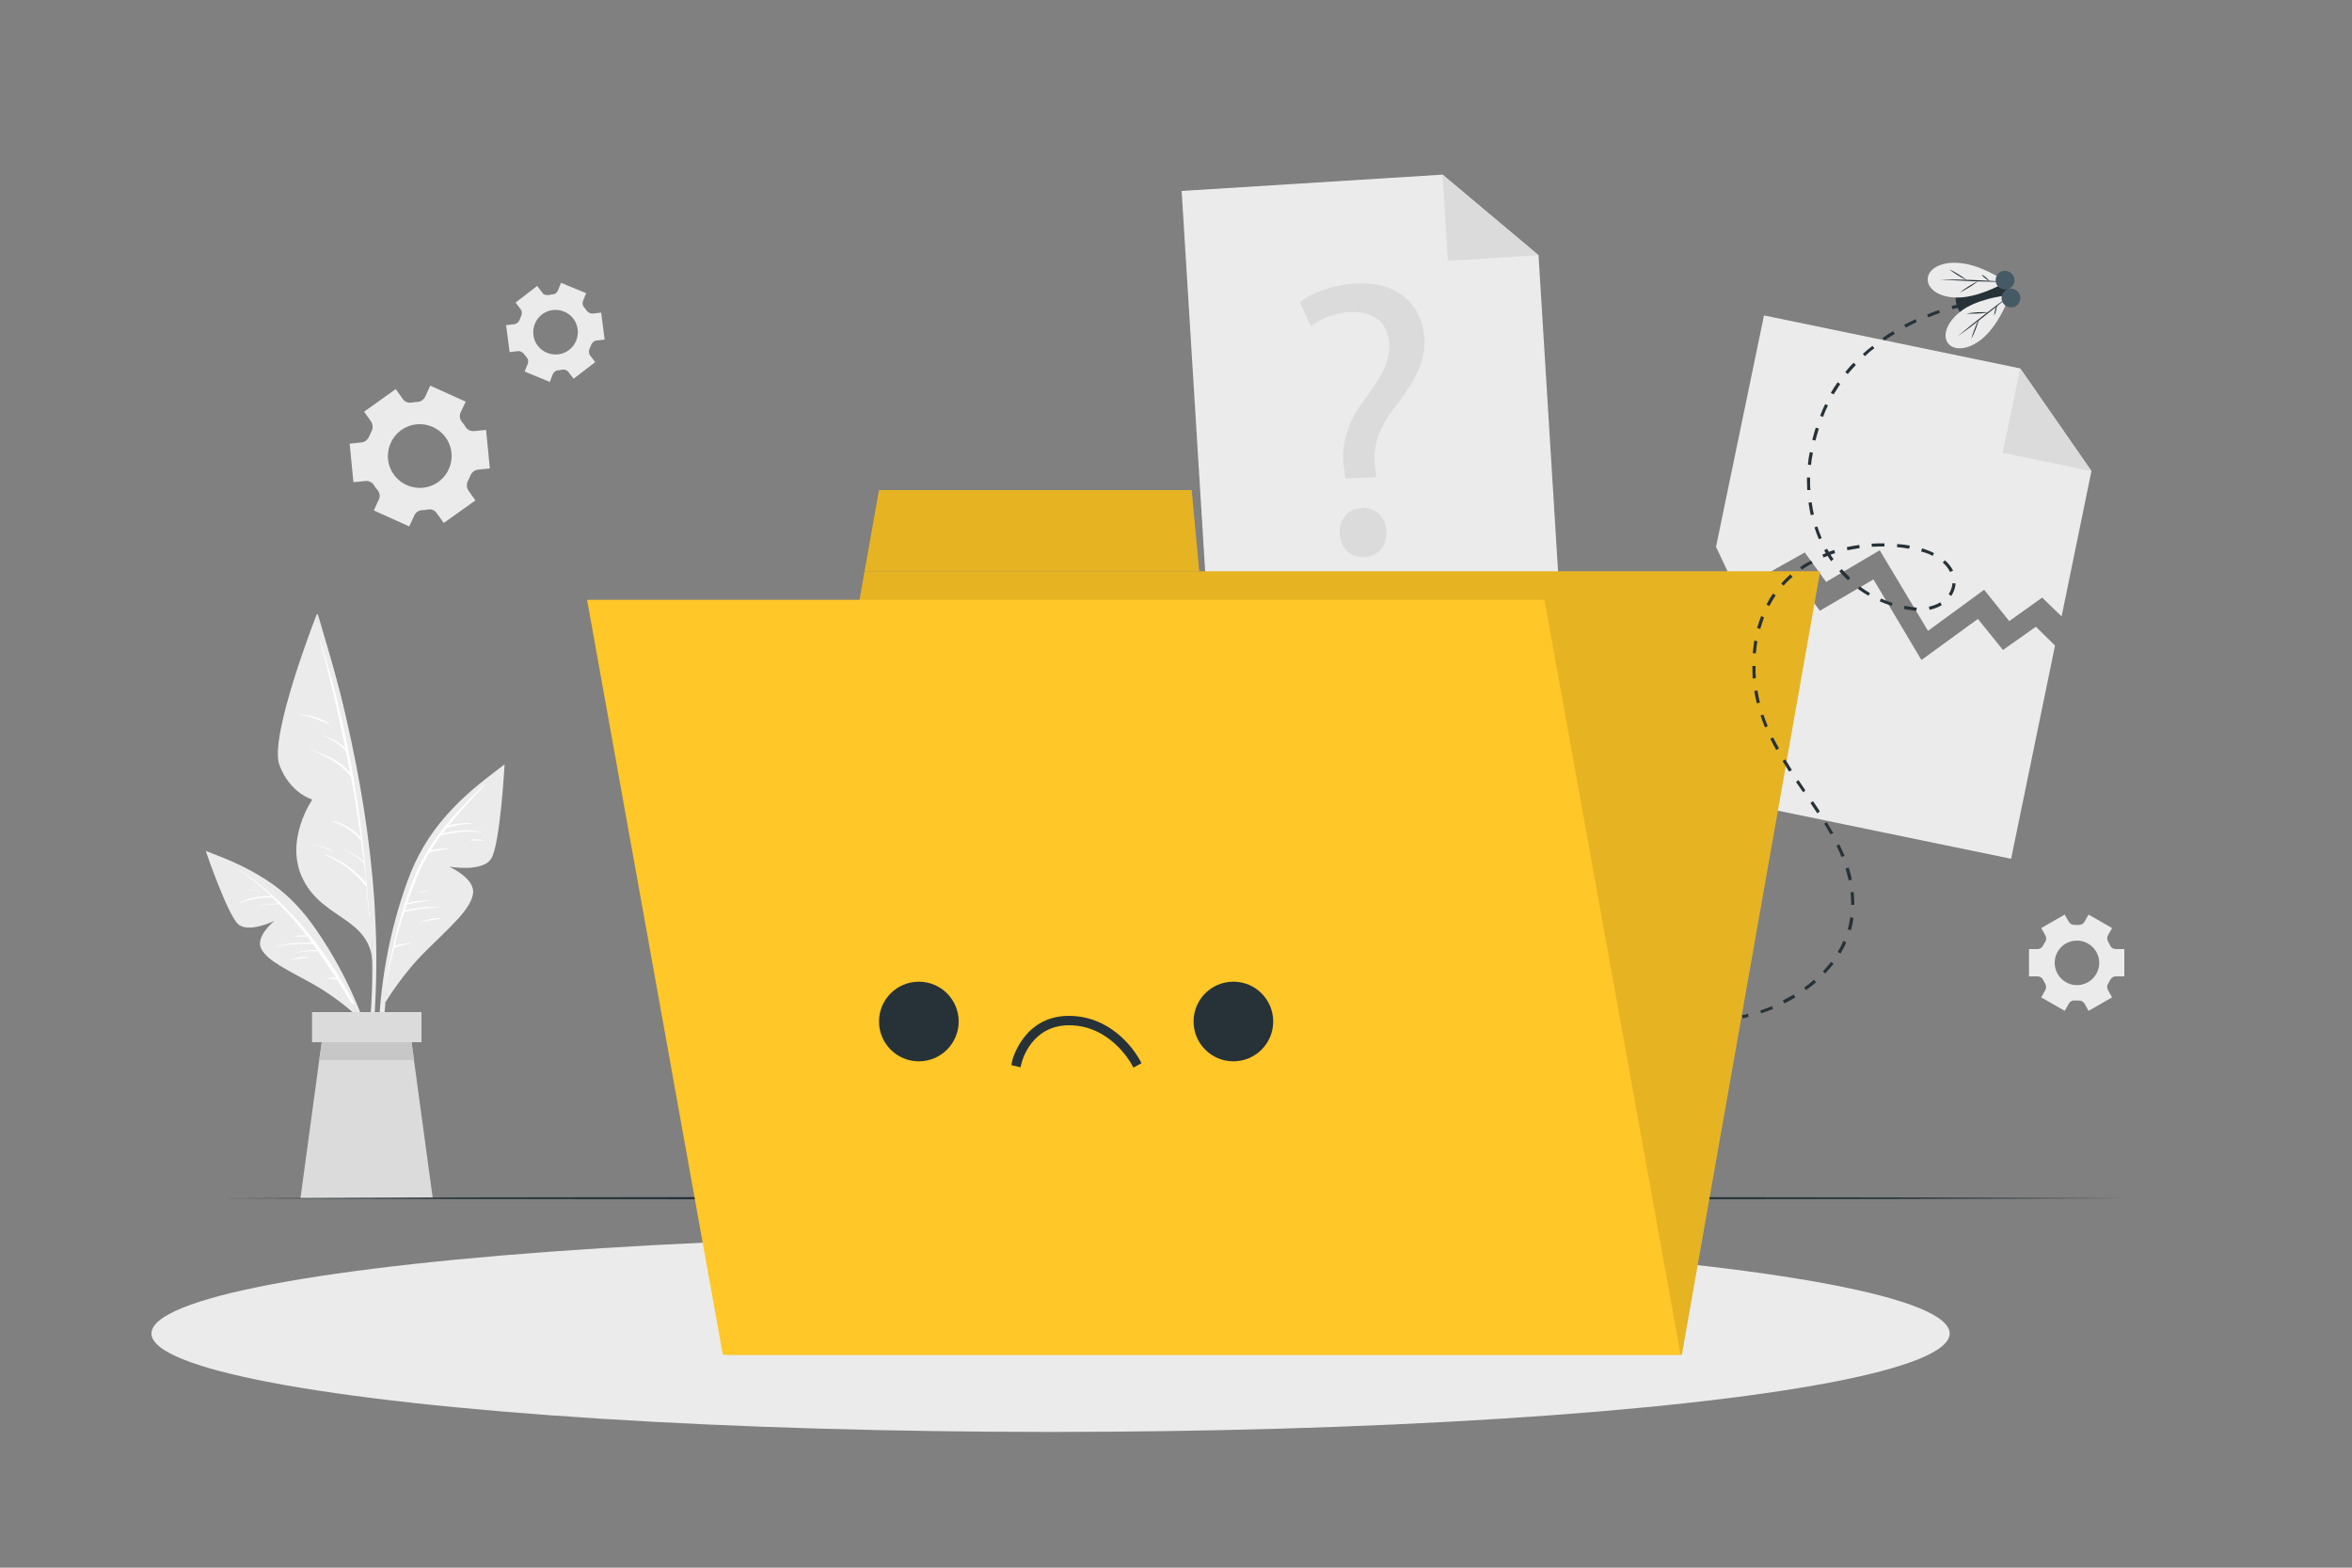 <?xml version="1.0" encoding="utf-8"?>
<!-- Generator: Adobe Illustrator 24.0.0, SVG Export Plug-In . SVG Version: 6.00 Build 0)  -->
<svg version="1.1" xmlns="http://www.w3.org/2000/svg" xmlns:xlink="http://www.w3.org/1999/xlink" x="0px" y="0px"
	 viewBox="0 0 750 500" enable-background="new 0 0 750 500" xml:space="preserve">
<rect x="0" y="0" width="750" height="500" fill="#808080" stroke="none"/>
<g id="Background_Complete">
	<g>
		<polygon fill="#EBEBEB" points="666.9,150.3 657.4,196.6 651.2,190.6 640.7,198.1 632.7,188.1 614.8,201.2 599.4,175.5 
			582.3,185.6 575.5,176.2 553.8,188.4 547.2,174.4 562.5,100.6 644.2,117.5 		"/>
		<polygon fill="#DBDBDB" points="644.2,117.5 667,150.3 638.6,144.4 		"/>
		<polygon fill="#EBEBEB" points="655.3,205.9 641.3,273.9 531.3,251.2 545.2,183.7 551.7,197.7 573.5,185.5 580.3,194.8 
			597.4,184.8 612.7,210.5 630.7,197.4 638.7,207.3 649.2,199.9 		"/>
	</g>
	<g>
		<polygon fill="#EBEBEB" points="497.8,197.9 385.7,204.9 376.8,60.9 460,55.7 490.6,81.4 		"/>
		<polygon fill="#DBDBDB" points="460,55.7 490.6,81.4 461.7,83.2 		"/>
		<g>
			<path fill="#DBDBDB" d="M429,152.6l-0.4-3.2c-1.1-6.7,0.7-14.3,6.6-22.1c5.3-7,8.1-12,7.8-17.7c-0.4-6.4-4.6-10.4-12.5-10.1
				c-4.5,0.3-9.4,2-12.5,4.6l-3.5-7.7c4-3.2,11-5.6,17.7-6c14.4-0.8,21.4,7.7,22,17.3c0.5,8.5-3.9,14.9-9.6,22.4
				c-5.2,6.8-6.9,12.5-6.1,18.8l0.3,3.3L429,152.6z M427.2,170.3c-0.3-4.6,2.7-8.1,7.1-8.3c4.4-0.2,7.6,2.8,7.8,7.5
				c0.2,4.4-2.4,7.9-7.1,8.2C430.6,177.9,427.4,174.7,427.2,170.3z"/>
		</g>
	</g>
	<g>
		<path fill="#EBEBEB" d="M148.5,128.1l-11.3-5.1l-1.6,3.5c-0.5,1-1.5,1.7-2.6,1.7c-0.6,0-1.2,0.1-1.8,0.2c-1.1,0.2-2.2-0.3-2.8-1.2
			l-2.2-3.1l-10.1,7.2l2.2,3.1c0.6,0.9,0.7,2.1,0.2,3.1c-0.3,0.6-0.5,1.1-0.8,1.7c-0.4,1-1.3,1.8-2.4,1.9l-3.8,0.4l1.2,12.3l3.8-0.4
			c1.1-0.1,2.2,0.4,2.8,1.4c0.2,0.3,0.3,0.5,0.5,0.8c0.2,0.2,0.4,0.5,0.6,0.7c0.7,0.9,0.9,2,0.4,3l-1.6,3.5l11.3,5.1l1.6-3.5
			c0.5-1,1.5-1.7,2.6-1.7c0.6,0,1.2-0.1,1.8-0.2c1.1-0.2,2.2,0.3,2.8,1.2l2.2,3.1l10.1-7.2l-2.2-3.1c-0.6-0.9-0.7-2.1-0.2-3.1
			c0.3-0.5,0.5-1.1,0.8-1.7c0.4-1,1.3-1.8,2.4-1.9l3.8-0.4l-1.2-12.3l-3.8,0.4c-1.1,0.1-2.2-0.4-2.8-1.4c-0.2-0.3-0.3-0.5-0.5-0.8
			c-0.2-0.2-0.4-0.5-0.6-0.7c-0.7-0.9-0.9-2-0.4-3.1L148.5,128.1z M142.1,139.5c3.3,4.6,2.2,10.9-2.3,14.2
			c-4.6,3.3-10.9,2.2-14.2-2.3c-3.3-4.6-2.2-10.9,2.3-14.2C132.5,133.9,138.8,135,142.1,139.5z"/>
		<path fill="#EBEBEB" d="M658.4,291.7l-7.5,4.3l1.3,2.3c0.4,0.7,0.4,1.5-0.1,2.2c-0.2,0.4-0.5,0.7-0.6,1.1
			c-0.4,0.7-1.1,1.1-1.8,1.1H647v8.7h2.7c0.8,0,1.5,0.4,1.8,1.1c0.2,0.4,0.4,0.8,0.6,1.1c0.4,0.7,0.5,1.5,0.1,2.2l-1.3,2.3l7.5,4.3
			l1.3-2.3c0.4-0.7,1.1-1.1,1.9-1c0.2,0,0.4,0,0.6,0c0.2,0,0.4,0,0.6,0c0.8,0,1.5,0.3,1.9,1l1.3,2.3l7.5-4.3l-1.3-2.3
			c-0.4-0.7-0.4-1.5,0.1-2.2c0.2-0.4,0.5-0.7,0.6-1.1c0.4-0.7,1.1-1.1,1.8-1.1h2.7v-8.7h-2.7c-0.8,0-1.5-0.4-1.8-1.1
			c-0.2-0.4-0.4-0.8-0.6-1.1c-0.4-0.7-0.5-1.5-0.1-2.2l1.3-2.3l-7.5-4.3l-1.3,2.3c-0.4,0.7-1.1,1-1.9,1c-0.2,0-0.4,0-0.6,0
			c-0.2,0-0.4,0-0.6,0c-0.8,0-1.5-0.3-1.9-1L658.4,291.7z M662.3,300c3.9,0,7.1,3.2,7.1,7.1c0,3.9-3.2,7.1-7.1,7.1
			c-3.9,0-7.1-3.2-7.1-7.1C655.2,303.2,658.3,300,662.3,300z"/>
		<path fill="#EBEBEB" d="M171.3,91.2l-6.9,5.3l1.6,2.1c0.5,0.6,0.5,1.5,0.2,2.2c-0.2,0.4-0.4,0.8-0.5,1.2c-0.3,0.7-0.9,1.3-1.7,1.4
			l-2.6,0.3l1.1,8.6l2.6-0.3c0.8-0.1,1.5,0.3,2,0.9c0.2,0.4,0.5,0.7,0.8,1c0.5,0.6,0.7,1.4,0.4,2.1l-1,2.5l8,3.3l1-2.5
			c0.3-0.7,1-1.2,1.8-1.2c0.2,0,0.4,0,0.6-0.1c0.2,0,0.4-0.1,0.6-0.1c0.8-0.1,1.5,0.1,2,0.8l1.6,2.1l6.9-5.3l-1.6-2.1
			c-0.5-0.6-0.5-1.5-0.2-2.2c0.2-0.4,0.4-0.8,0.5-1.2c0.3-0.7,0.9-1.3,1.7-1.4l2.6-0.3l-1.1-8.6l-2.6,0.3c-0.8,0.1-1.5-0.3-2-0.9
			c-0.2-0.4-0.5-0.7-0.8-1c-0.5-0.6-0.7-1.4-0.4-2.1l1-2.5l-8-3.3l-1,2.5c-0.3,0.7-1,1.2-1.8,1.2c-0.2,0-0.4,0-0.6,0.1
			c-0.2,0-0.4,0.1-0.6,0.1c-0.8,0.1-1.6-0.1-2-0.8L171.3,91.2z M176.2,98.9c3.9-0.5,7.5,2.2,8,6.1c0.5,3.9-2.2,7.5-6.1,8
			c-3.9,0.5-7.5-2.2-8-6.1C169.6,103,172.3,99.4,176.2,98.9z"/>
	</g>
	<g>
		<g>
			<path fill="#EBEBEB" d="M119.8,316.8c0.4-9.7,0.2-19.4-0.4-29c-1.3-19.9-4.6-39.7-9.1-59.2c-2.5-10.9-5.7-21.7-8.9-32.5
				c-0.1-0.3-0.6-0.2-0.5,0.1c10.1,37.9,18.3,77,17.8,116.4c-0.2,11-1.4,21.9-2.5,32.8c0,0.3,0.5,0.4,0.5,0.1
				C118.8,336.2,119.4,326.4,119.8,316.8z"/>
			<path fill="#EBEBEB" d="M100.9,196.2c0,0-15.2,38.7-11.8,47.8c3.4,9.1,10.5,11,10.5,11s-9.3,13.3-2.8,25.8
				c6.5,12.5,21,11.9,22,26.1C118.7,306.9,119.5,247.7,100.9,196.2z"/>
			<path fill="#FFFFFF" d="M117,282.5c0-0.1,0-0.1,0-0.2c-2.1-26.3-6.8-52.5-14.8-77.8c0-0.1-0.1-0.1-0.1,0c3,11.3,5.7,22.7,8,34.1
				c-2-2-4.6-3.2-7.3-4.1c-0.1,0-0.1,0.1,0,0.1c2.8,1.2,5.5,2.6,7.5,5c0.4,2.2,0.9,4.5,1.3,6.7c-3.4-3.8-8.1-5.7-12.9-7.5
				c-0.1,0-0.1,0.1,0,0.1c4.9,2,9.8,4.6,13.2,8.8c1.2,6.4,2.2,12.9,3.1,19.3c-2.5-2.6-5.6-4.4-9.1-5.2c-0.1,0-0.2,0.1-0.1,0.2
				c3.6,1,6.7,3.1,9.2,5.9c0,0,0,0,0.1,0c0.3,2.3,0.6,4.6,0.9,6.8c-1.9-1.6-4-2.9-6.4-3.8c-0.1,0-0.1,0.1,0,0.1
				c2.4,1,4.5,2.5,6.4,4.2c0,0,0.1,0,0.1,0c0.3,2.2,0.5,4.3,0.7,6.5c-3.5-4.2-7.8-7.3-12.9-9.2c-0.1,0-0.2,0.1-0.1,0.2
				c5,2.2,9.4,5.6,12.7,9.8c0.1,0.1,0.2,0.1,0.3,0.1c0.3,3.3,0.6,6.7,0.9,10c0,0,0.1,0.1,0.1,0C117.5,289.3,117.3,285.9,117,282.5z"
				/>
			<path fill="#FFFFFF" d="M104.8,230.7c-2.6-1.8-6-2.6-9.2-2.9c-0.1,0-0.1,0.1,0,0.1c3.3,0.5,6,1.7,9.1,3
				C104.8,231,104.9,230.8,104.8,230.7z"/>
			<path fill="#FFFFFF" d="M106.6,271.7c-2.1-1.3-4.5-2-6.9-2.4c-0.1,0-0.1,0.1,0,0.1c2.4,0.4,4.6,1.3,6.8,2.4
				C106.6,271.9,106.7,271.7,106.6,271.7z"/>
		</g>
		<g>
			<path fill="#EBEBEB" d="M159.9,244.7c-6.4,4.5-12.5,9.6-17.6,15.4c-5.5,6.2-9.6,13.2-12.4,21c-5.8,16-8.9,33.2-9.2,50.2
				c-0.2,9.5,0.7,18.9,2.7,28.2c0.1,0.3,0.6,0.2,0.5-0.1c-2.5-16.3-2.4-33,0.3-49.3c2.6-16,6.7-33.4,16.9-46.4
				c5.5-7.1,12.4-12.7,19.3-18.4C160.7,244.9,160.3,244.4,159.9,244.7z"/>
			<path fill="#EBEBEB" d="M122.9,319.7c0,0,5.2-8.8,12.9-16.4c7.6-7.6,14.1-13,15-18.1c1-5-7.6-8.8-7.6-8.8s10.6,1.9,13.4-2.5
				c2.9-4.4,4.3-30.1,4.3-30.1s-19.2,13.7-28.1,32.9C123.8,296,122.9,319.7,122.9,319.7z"/>
			<path fill="#FFFFFF" d="M154.2,250.4c-8.1,7.9-16.2,16.4-21,26.8c-1.6,3.6-3,7.3-4.2,11.1c0,0,0,0,0,0c-0.2,0.8-0.5,1.5-0.7,2.3
				c0,0,0,0.1,0,0.1c-2.4,7.8-4,15.8-5.5,23.7c0,0.1,0.1,0.1,0.1,0c0.8-4,1.7-8,2.8-12.1c0,0,0.1,0,0.1,0c1.6-0.7,3.3-1.1,5-1.3
				c0.1,0,0.1-0.2,0-0.2c-1.7,0.1-3.4,0.4-5,0.9c0.9-3.6,1.9-7.3,3.1-10.8c3.7-0.9,7.6-1.4,11.4-1.5c0,0,0-0.1,0-0.1
				c-3.8-0.2-7.5,0.2-11.2,1c0.2-0.6,0.4-1.2,0.6-1.8c2.5-0.6,5-1,7.6-1.3c0,0,0-0.1,0-0.1c-2.5,0.1-5,0.3-7.4,0.9
				c1-3.1,2.2-6.1,3.4-9.1c1-2.5,2.3-4.8,3.6-7c2.1-0.5,4-0.9,6.1-1.1c0.1,0,0.1-0.1,0-0.1c-1.9-0.1-3.9,0-5.7,0.6
				c1-1.6,2.1-3.2,3.2-4.8c0,0,0,0,0,0c4.3-1,8.7-1.8,13.1-1c0.1,0,0.1-0.1,0-0.1c-4.2-1.1-8.4-0.5-12.5,0.4
				c0.5-0.6,0.9-1.2,1.4-1.8c2.6-0.8,5.3-1.2,8-1.3c0.1,0,0.1-0.1,0-0.1c-2.5-0.2-5.1,0-7.5,0.7c3.6-4.4,7.5-8.6,11.4-12.7
				C154.6,250.3,154.4,250.2,154.2,250.4z"/>
			<path fill="#FFFFFF" d="M154,267.9c-1.3-0.1-2.5-0.3-3.8-0.1c-0.2,0-0.1,0.3,0,0.3c1.3,0,2.5-0.1,3.8,0
				C154.1,268.1,154.1,267.9,154,267.9z"/>
			<path fill="#FFFFFF" d="M140.2,292.8c-2,0-4,0.5-5.9,1.2c0,0,0,0.1,0,0.1c2-0.5,3.9-0.7,5.9-1
				C140.4,293.1,140.4,292.8,140.2,292.8z"/>
			<path fill="#FFFFFF" d="M136.1,284.2c-0.8,0-1.7,0.1-2.5,0.2c-0.1,0-0.1,0.1,0,0.1c0.8,0,1.7,0,2.5-0.1
				C136.2,284.4,136.2,284.2,136.1,284.2z"/>
		</g>
		<g>
			<path fill="#EBEBEB" d="M66.6,271.9c6.2,2.1,12.3,4.9,17.8,8.4c5.9,3.7,10.8,8.5,14.9,14.1c8.4,11.6,14.9,24.8,19.1,38.5
				c2.3,7.7,3.8,15.5,4.3,23.5c0,0.3-0.4,0.3-0.4,0c-1.8-13.8-5.7-27.3-11.6-39.9c-5.8-12.3-13.2-25.5-24.4-33.7
				c-6.1-4.5-13-7.4-19.9-10.4C66,272.3,66.3,271.8,66.6,271.9z"/>
			<path fill="#EBEBEB" d="M113.9,324.1c0,0-6.3-5.9-14.2-10.3c-7.9-4.4-14.4-7.3-16.4-11.2c-2-3.9,4.2-8.9,4.2-8.9s-8.1,4-11.5,1.1
				c-3.4-2.9-10.4-23.4-10.4-23.4s18.7,6.7,30.4,20.1C107.7,305.1,113.9,324.1,113.9,324.1z"/>
			<path fill="#FFFFFF" d="M112.9,319.9c-9.4-17.6-21.8-33.5-38.9-43.9c0,0,0,0,0,0c4.5,2.9,8.7,6.2,12.5,9.8
				c-3.5-0.1-7,0.5-10.1,2.1c-0.1,0,0,0.1,0.1,0.1c3.4-1.2,6.7-1.9,10.3-1.7c0.1,0,0.1,0,0.1,0c0.6,0.6,1.2,1.2,1.8,1.8
				c-1.8,0.1-3.6,0.3-5.4,0.7c0,0,0,0.1,0,0.1c1.9-0.4,3.8-0.5,5.7-0.5c3.1,3.1,6.1,6.5,8.8,10c-1.2-0.2-2.6-0.1-3.8,0.3
				c-0.1,0-0.1,0.2,0,0.1c1.4-0.2,2.7-0.1,4-0.1c0.5,0.7,1,1.3,1.5,2c-3.8-0.2-7.6,0.1-11.4,1.1c-0.1,0,0,0.1,0,0.1
				c3.9-0.8,7.7-1,11.7-0.8c0.5,0.6,0.9,1.3,1.4,1.9c-2.3-0.1-4.5,0.2-6.8,0.8c-0.1,0-0.1,0.2,0,0.1c2.3-0.5,4.6-0.7,7-0.5
				c2,2.8,3.9,5.6,5.8,8.5c-1-0.2-2-0.1-3,0.2c-0.1,0,0,0.1,0,0.1c1.1-0.1,2.1,0,3.2,0.2c1.7,2.6,3.3,5.2,4.8,7.8
				C112.7,320.3,113.1,320.1,112.9,319.9z"/>
			<path fill="#FFFFFF" d="M98.4,305.3c-1.8-0.2-3.7,0.1-5.4,0.7c0,0,0,0.1,0,0.1c1.8-0.3,3.6-0.5,5.4-0.6
				C98.5,305.5,98.5,305.3,98.4,305.3z"/>
			<path fill="#FFFFFF" d="M82.1,283.9c-0.8-0.1-1.7,0-2.5,0.1c-0.1,0-0.1,0.2,0,0.1c0.8-0.1,1.6-0.1,2.5-0.1
				C82.2,284.1,82.2,283.9,82.1,283.9z"/>
		</g>
		<g>
			<g>
				<polygon fill="#DBDBDB" points="138,382.2 95.8,382.2 101.8,338.1 103.4,326.8 130.5,326.8 132,338.1 				"/>
				<polygon fill="#C7C7C7" points="132,338.1 101.8,338.1 103.4,326.8 130.5,326.8 				"/>
			</g>
			<rect x="99.5" y="322.8" fill="#DBDBDB" width="34.9" height="9.6"/>
		</g>
	</g>
</g>
<g id="Floor">
	<polygon fill="#263238" points="69,382.2 145,381.9 221,381.8 373,381.7 525,381.8 601,381.9 677,382.2 601,382.4 525,382.5 
		373,382.7 221,382.5 145,382.4 	"/>
</g>
<g id="Shadow">
	<g>
		<ellipse fill="#EBEBEB" cx="335" cy="425.3" rx="286.7" ry="31.4"/>
	</g>
</g>
<g id="Folder">
	<g>
		<g>
			<g>
				<polygon fill="#FFC727" points="536.3,432.1 231.6,432.1 275.7,182.2 580.4,182.2 				"/>
				<polygon fill="#FFC727" points="380,156.3 280.3,156.3 275.7,182.2 382.4,182.2 				"/>
			</g>
			<g opacity="0.1">
				<polygon points="536.3,432.1 231.6,432.1 275.7,182.2 580.4,182.2 				"/>
				<polygon points="380,156.3 280.3,156.3 275.7,182.2 382.4,182.2 				"/>
			</g>
		</g>
		<polygon fill="#FFC727" points="535.9,432.1 230.5,432.1 187.2,191.3 492.5,191.3 		"/>
		<g>
			<circle fill="#263238" cx="293" cy="325.8" r="12.7"/>
			<circle fill="#263238" cx="393.3" cy="325.8" r="12.7"/>
			<path fill="#263238" d="M361.4,340.5l-0.7-1.3c-0.1-0.1-6.6-12.2-19.8-12.2c-12,0-15,11.4-15.1,11.9l-0.4,1.5l-2.9-0.7l0.3-1.5
				c0-0.1,3.6-14.2,18-14.2c15,0,22.2,13.3,22.5,13.8l0.7,1.3L361.4,340.5z"/>
		</g>
	</g>
</g>
<g id="Fly">
	<g>
		<g>
			<path fill="#263238" d="M555.7,324.8l-0.2-1c0.6-0.1,1.3-0.3,1.9-0.5l0.2,1C557,324.5,556.4,324.7,555.7,324.8z"/>
			<path fill="#263238" d="M561.6,323.2l-0.3-0.9c1.3-0.4,2.5-0.9,3.7-1.4l0.4,0.9C564.1,322.3,562.8,322.8,561.6,323.2z M569,320
				l-0.5-0.9c1.2-0.6,2.3-1.3,3.5-1.9l0.5,0.9C571.4,318.8,570.2,319.4,569,320z M575.9,315.8l-0.6-0.8c1.1-0.8,2.1-1.6,3.1-2.5
				l0.7,0.8C578,314.2,577,315,575.9,315.8z M582,310.5l-0.7-0.7c0.9-1,1.8-2,2.6-3l0.8,0.6C583.8,308.5,582.9,309.5,582,310.5z
				 M586.9,304.1l-0.9-0.5c0.7-1.1,1.3-2.3,1.8-3.5l0.9,0.4C588.3,301.7,587.6,302.9,586.9,304.1z M590.2,296.7l-1-0.3
				c0.4-1.3,0.6-2.6,0.8-3.8l1,0.1C590.9,294,590.6,295.4,590.2,296.7z M591.3,288.6l-1,0l0-0.3c0-1.2-0.1-2.4-0.2-3.7l1-0.1
				c0.1,1.2,0.2,2.5,0.2,3.8L591.3,288.6z M589.5,280.8c-0.3-1.3-0.6-2.5-1-3.8l1-0.3c0.4,1.3,0.8,2.6,1,3.9L589.5,280.8z
				 M587.2,273.3c-0.5-1.2-1-2.4-1.6-3.6l0.9-0.4c0.6,1.2,1.2,2.5,1.7,3.7L587.2,273.3z M583.7,266.1c-0.6-1.1-1.3-2.2-2-3.4
				l0.8-0.5c0.7,1.2,1.4,2.4,2.1,3.5L583.7,266.1z M579.5,259.4c-0.7-1.1-1.5-2.2-2.2-3.3l0.8-0.6c0.8,1.1,1.5,2.2,2.2,3.3
				L579.5,259.4z M575,252.7c-0.8-1.1-1.5-2.2-2.3-3.3l0.8-0.6c0.7,1.1,1.5,2.2,2.2,3.3L575,252.7z M570.5,246.1
				c-0.7-1.1-1.4-2.3-2.1-3.4l0.9-0.5c0.7,1.1,1.4,2.3,2.1,3.4L570.5,246.1z M566.4,239.2c-0.7-1.2-1.3-2.4-1.9-3.6l0.9-0.4
				c0.6,1.1,1.2,2.3,1.9,3.5L566.4,239.2z M562.8,232c-0.5-1.3-1-2.5-1.4-3.8l0.9-0.3c0.4,1.2,0.9,2.5,1.4,3.7L562.8,232z
				 M560.2,224.3c-0.3-1.3-0.6-2.6-0.8-3.9l1-0.2c0.2,1.3,0.5,2.6,0.8,3.9L560.2,224.3z M558.9,216.4c-0.1-1.2-0.1-2.5-0.1-3.7
				l0-0.3l1,0l0,0.3c0,1.2,0,2.4,0.1,3.6L558.9,216.4z M559.9,208.4l-1-0.1c0-0.3,0.1-0.6,0.1-0.8c0.1-1.1,0.3-2.1,0.4-3.2l1,0.2
				c-0.2,1-0.3,2-0.4,3.1C560,207.8,559.9,208.1,559.9,208.4z M561.3,200.6l-1-0.3c0.4-1.3,0.8-2.6,1.3-3.8l0.9,0.4
				C562.1,198.1,561.7,199.3,561.3,200.6z M611.1,194.8c-0.6,0-1.1-0.1-1.7-0.2c-0.8-0.1-1.6-0.2-2.3-0.4l0.2-1
				c0.7,0.1,1.5,0.3,2.3,0.4c0.5,0.1,1.1,0.1,1.6,0.2L611.1,194.8z M615.3,194.5l-0.2-1c1.3-0.3,2.5-0.7,3.6-1.4l0.5,0.9
				C618,193.7,616.7,194.2,615.3,194.5z M564.2,193.3l-0.9-0.5c0.6-1.2,1.3-2.4,2.1-3.5l0.8,0.6C565.5,191,564.8,192.1,564.2,193.3z
				 M603.2,193.2c-1.3-0.4-2.6-0.9-3.8-1.4l0.4-0.9c1.2,0.5,2.4,1,3.7,1.4L603.2,193.2z M622.2,190.1l-0.8-0.6
				c0.7-1.1,1.1-2.3,1.2-3.5l1,0.1C623.5,187.5,623,188.9,622.2,190.1z M595.8,190c-1.2-0.7-2.3-1.4-3.4-2.2l0.6-0.8
				c1.1,0.8,2.2,1.5,3.3,2.2L595.8,190z M568.7,186.8l-0.7-0.7c0.9-1,1.9-2,2.9-2.9l0.7,0.8C570.5,184.9,569.5,185.9,568.7,186.8z
				 M589.3,185.1c-1-0.9-1.9-1.9-2.8-2.9l0.8-0.7c0.9,1,1.8,1.9,2.7,2.8L589.3,185.1z M621.8,182.4c-0.5-1.1-1.3-2.1-2.3-3l0.7-0.7
				c1.1,1,2,2.1,2.6,3.3L621.8,182.4z M574.6,181.7l-0.6-0.8c1.1-0.8,2.3-1.5,3.5-2.1l0.5,0.9C576.8,180.2,575.7,180.9,574.6,181.7z
				 M583.9,179c-0.4-0.5-0.7-1.1-1.1-1.7c-0.4,0.2-0.9,0.3-1.3,0.5l-0.4-0.9c0.4-0.2,0.8-0.3,1.1-0.5c-0.2-0.3-0.4-0.6-0.5-0.9
				l0.9-0.5c0.2,0.3,0.4,0.7,0.6,1c0.6-0.2,1.1-0.4,1.7-0.6l0.3,1c-0.5,0.2-1,0.3-1.5,0.5c0.3,0.5,0.6,1,1,1.4L583.9,179z
				 M616.3,177.3c-0.9-0.5-1.9-0.9-3-1.2c-0.2-0.1-0.4-0.1-0.7-0.2l0.3-1c0.2,0.1,0.5,0.1,0.7,0.2c1.1,0.4,2.2,0.8,3.1,1.3
				L616.3,177.3z M589.1,175.5l-0.2-1c1.3-0.3,2.6-0.5,4-0.7l0.1,1C591.7,175,590.4,175.3,589.1,175.5z M608.8,175
				c-1.3-0.2-2.6-0.4-3.9-0.5l0.1-1c1.4,0.1,2.7,0.3,4,0.5L608.8,175z M596.9,174.4l-0.1-1c1.2-0.1,2.4-0.1,3.6-0.1c0,0,0,0,0,0
				l0.5,0l0,1l-0.5,0c0,0,0,0,0,0C599.3,174.3,598.1,174.3,596.9,174.4z M580,172c-0.5-1.2-1-2.5-1.4-3.8l0.9-0.3
				c0.4,1.3,0.9,2.5,1.4,3.7L580,172z M577.4,164.3c-0.3-1.3-0.5-2.6-0.7-4l1-0.1c0.2,1.3,0.4,2.6,0.7,3.9L577.4,164.3z
				 M576.3,156.3c0-0.9-0.1-1.8-0.1-2.7c0-0.4,0-0.9,0-1.3l1,0c0,0.4,0,0.9,0,1.3c0,0.9,0,1.8,0.1,2.7L576.3,156.3z M577.5,148.3
				l-1-0.1c0.1-1.3,0.3-2.7,0.6-4l1,0.2C577.8,145.7,577.6,147,577.5,148.3z M578.9,140.5l-1-0.2c0.3-1.3,0.7-2.6,1.1-3.9l1,0.3
				C579.6,138,579.2,139.3,578.9,140.5z M581.3,133l-0.9-0.4c0.5-1.3,1-2.5,1.6-3.7l0.9,0.4C582.3,130.5,581.8,131.7,581.3,133z
				 M584.7,125.8l-0.9-0.5c0.7-1.2,1.4-2.3,2.2-3.4l0.8,0.6C586.1,123.6,585.4,124.7,584.7,125.8z M589.2,119.3l-0.8-0.6
				c0.8-1,1.7-2.1,2.7-3l0.7,0.7C590.9,117.3,590.1,118.3,589.2,119.3z M594.7,113.6l-0.7-0.7c1-0.9,2-1.8,3.1-2.6l0.6,0.8
				C596.6,111.8,595.6,112.7,594.7,113.6z M600.9,108.6l-0.6-0.8c1.1-0.8,2.2-1.5,3.4-2.2l0.5,0.9
				C603.1,107.1,602,107.9,600.9,108.6z M607.7,104.5l-0.5-0.9c1.2-0.6,2.4-1.2,3.6-1.8l0.4,0.9C610,103.3,608.8,103.9,607.7,104.5z
				 M614.9,101.2l-0.4-0.9c1.3-0.5,2.5-1,3.8-1.4l0.3,0.9C617.4,100.2,616.1,100.7,614.9,101.2z"/>
			<path fill="#263238" d="M622.6,98.6l-0.3-1c1.2-0.3,1.9-0.5,2-0.5l0.2,1C624.5,98.2,623.8,98.3,622.6,98.6z"/>
		</g>
		<g>
			<path fill="#263238" d="M640.3,92.2c-2.6-7.9-19.6-5.1-16.3,5.3C627.4,107.8,642.9,100.1,640.3,92.2z"/>
			<g>
				<path fill="#EBEBEB" d="M614.7,89c0.1-3.5,4.9-6.1,11.8-4.9c6.8,1.2,13.2,5.8,13.2,5.8s-6.7,4.1-13.6,4.9
					C619.2,95.5,614.6,92.5,614.7,89z"/>
				<g>
					<path fill="#263238" d="M639.7,89.9c-3.5,0-7.1-0.1-10.6-0.2c-3.5-0.2-7.1-0.3-10.6-0.6c3.5,0,7.1,0.1,10.6,0.2
						C632.7,89.5,636.2,89.6,639.7,89.9z"/>
					<path fill="#263238" d="M621.6,85.9c1,0.5,2,1,2.9,1.6c0.9,0.6,1.9,1.2,2.7,1.9c-1-0.5-2-1-2.9-1.6
						C623.4,87.2,622.4,86.6,621.6,85.9z"/>
					<path fill="#263238" d="M630.8,89.6c-0.9,0.8-1.9,1.4-2.8,2c-1,0.6-2,1.2-3,1.7c0.9-0.8,1.9-1.4,2.8-2
						C628.8,90.7,629.8,90.1,630.8,89.6z"/>
					<path fill="#263238" d="M631.9,87.6c0.5,0.2,1,0.6,1.4,0.9c0.4,0.4,0.8,0.7,1.2,1.2c-0.5-0.2-1-0.6-1.4-0.9
						C632.6,88.4,632.2,88.1,631.9,87.6z"/>
				</g>
			</g>
			<g>
				<path fill="#EBEBEB" d="M621.2,109.5c2.1,2.7,7.6,2.1,12.4-2.9c4.8-5,7.3-12.5,7.3-12.5s-7.9,0.6-13.9,4
					C621.1,101.7,619.1,106.8,621.2,109.5z"/>
				<g>
					<path fill="#263238" d="M641,94.2c-2.9,2.1-5.7,4.2-8.5,6.4c-2.8,2.2-5.6,4.4-8.3,6.7c2.9-2,5.7-4.2,8.5-6.4
						C635.5,98.7,638.3,96.5,641,94.2z"/>
					<path fill="#263238" d="M628.6,108c0.6-1,1-2,1.4-3c0.4-1,0.8-2.1,1.1-3.2c-0.6,1-1,2-1.4,3C629.3,105.9,628.9,106.9,628.6,108
						z"/>
					<path fill="#263238" d="M634,99.6c-1.2-0.1-2.3,0-3.5,0c-1.2,0.1-2.3,0.2-3.5,0.4c1.2,0.1,2.3,0,3.5,0
						C631.6,99.9,632.8,99.9,634,99.6z"/>
					<path fill="#263238" d="M635.9,100.6c0.3-0.5,0.5-1,0.6-1.6c0.1-0.5,0.3-1.1,0.3-1.7c-0.3,0.5-0.5,1-0.6,1.6
						C636.1,99.5,635.9,100.1,635.9,100.6z"/>
				</g>
			</g>
			<path fill="#455A64" d="M640.3,92.2c-1.6,0.5-3.3-0.4-3.8-1.9c-0.5-1.6,0.4-3.3,1.9-3.8s3.3,0.4,3.8,1.9
				C642.8,90,641.9,91.7,640.3,92.2z"/>
			<path fill="#455A64" d="M642.2,97.9c-1.6,0.5-3.3-0.4-3.8-1.9c-0.5-1.6,0.4-3.3,1.9-3.8c1.6-0.5,3.3,0.4,3.8,1.9
				C644.6,95.7,643.7,97.4,642.2,97.9z"/>
		</g>
	</g>
</g>
</svg>
